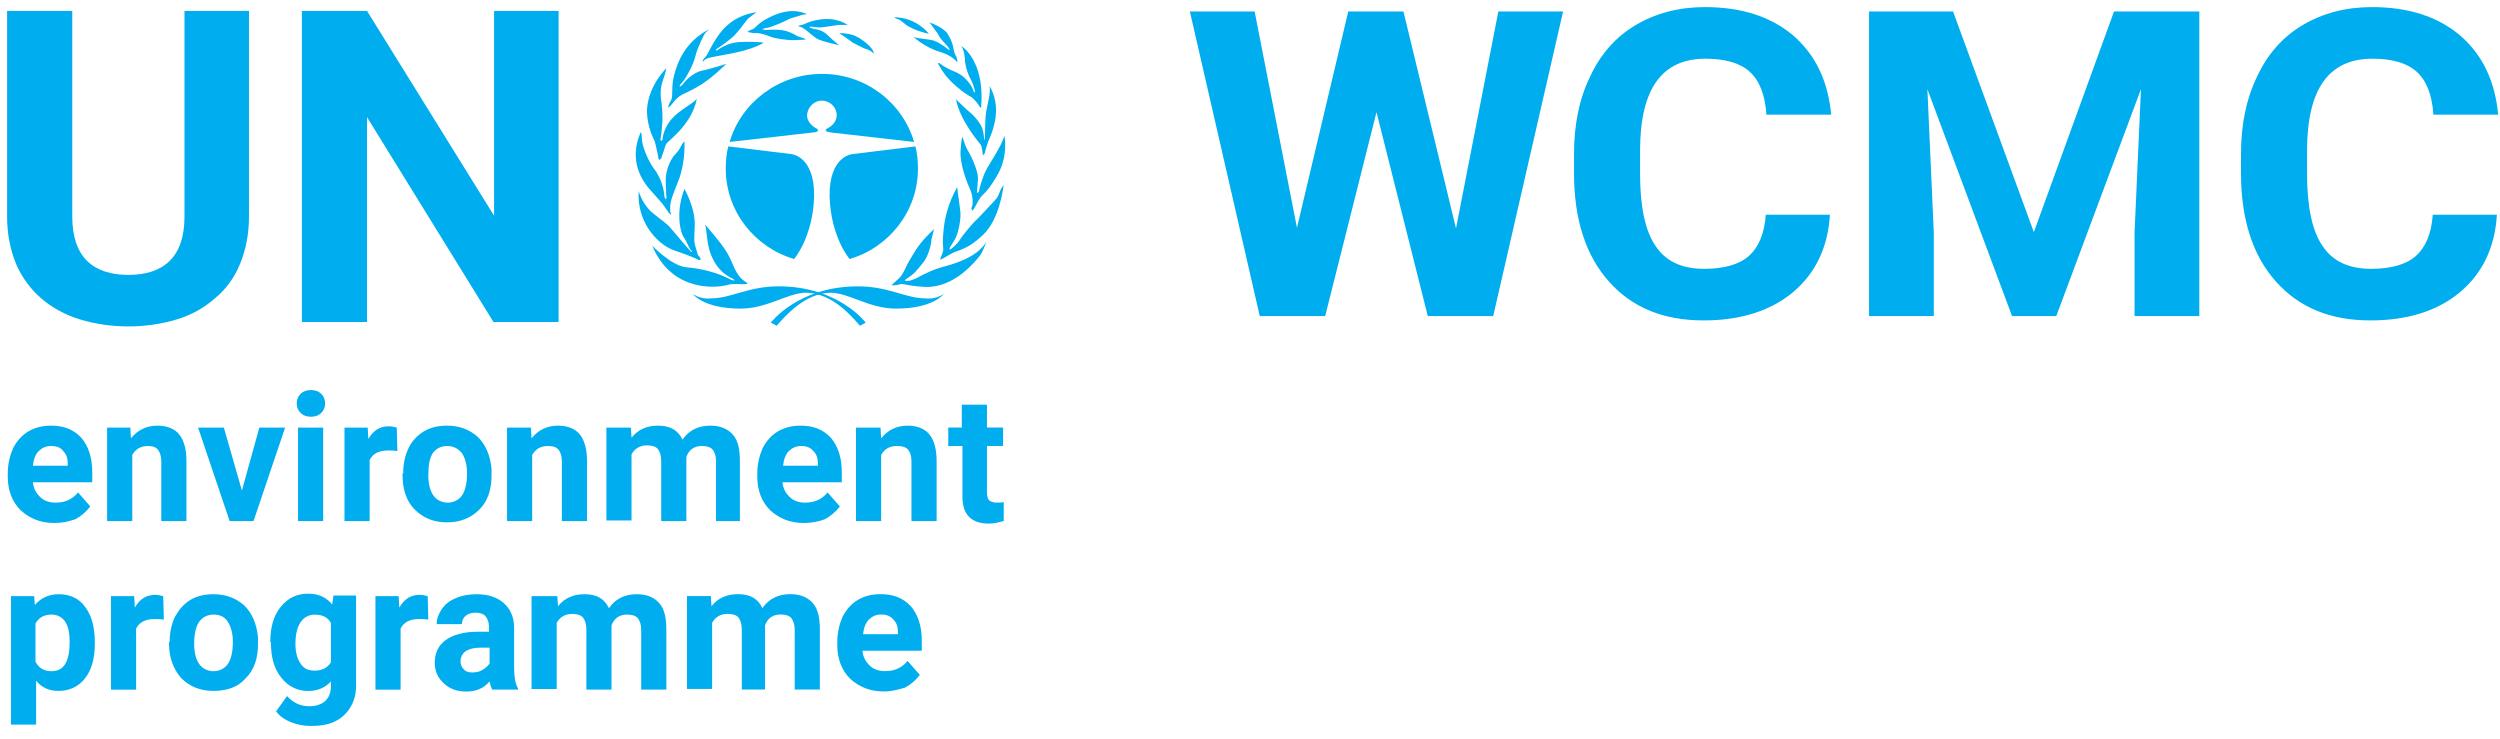 <svg width="176" height="52" viewBox="0 0 176 52" fill="none" xmlns="http://www.w3.org/2000/svg">
<path d="M171.266 15.118C171.176 16.431 170.77 17.393 170.092 18.006C169.415 18.619 168.331 18.925 166.932 18.925C165.352 18.925 164.223 18.4 163.5 17.306C162.778 16.256 162.417 14.549 162.417 12.229V10.61C162.417 8.378 162.823 6.758 163.591 5.708C164.358 4.658 165.487 4.133 167.022 4.133C168.422 4.133 169.46 4.439 170.137 5.052C170.815 5.664 171.221 6.671 171.311 8.071H175.871C175.646 5.664 174.743 3.826 173.162 2.469C171.582 1.156 169.551 0.5 166.977 0.5C165.126 0.5 163.5 0.938 162.101 1.769C160.701 2.601 159.618 3.826 158.895 5.402C158.128 6.977 157.766 8.772 157.766 10.872V12.185C157.766 15.424 158.579 17.962 160.205 19.8C161.83 21.639 164.042 22.558 166.887 22.558C169.46 22.558 171.582 21.901 173.162 20.588C174.743 19.275 175.646 17.437 175.781 15.118H171.266V15.118ZM131.58 0.806V22.251H136.14V16.387L135.688 6.277L141.648 22.251H144.763L150.723 6.277L150.272 16.387V22.251H154.832V0.806H148.827L143.183 16.343L137.494 0.806H131.58ZM124.311 15.118C124.22 16.431 123.814 17.393 123.137 18.006C122.46 18.619 121.376 18.925 119.976 18.925C118.396 18.925 117.267 18.4 116.545 17.306C115.823 16.256 115.461 14.549 115.461 12.229V10.61C115.461 8.378 115.868 6.758 116.635 5.708C117.403 4.658 118.532 4.133 120.067 4.133C121.466 4.133 122.505 4.439 123.182 5.052C123.859 5.664 124.266 6.671 124.356 8.071H128.916C128.69 5.664 127.787 3.826 126.207 2.469C124.627 1.156 122.595 0.5 120.021 0.5C118.17 0.5 116.545 0.938 115.145 1.769C113.746 2.601 112.662 3.826 111.94 5.402C111.172 6.977 110.811 8.772 110.811 10.872V12.185C110.811 15.424 111.624 17.962 113.249 19.8C114.874 21.639 117.087 22.558 119.931 22.558C122.505 22.558 124.627 21.901 126.207 20.588C127.787 19.275 128.69 17.437 128.826 15.118H124.311V15.118ZM98.801 0.806H94.918L91.306 16.037L88.326 0.806H83.766L88.688 22.251H93.293L96.905 7.896L100.517 22.251H105.122L110.043 0.806H105.483L102.503 16.08L98.801 0.806Z" fill="#00AEEF"/>
<path d="M55.906 18.233C53.136 17.427 51.093 14.874 51.093 11.874C51.093 11.337 51.138 10.799 51.274 10.307L55.679 10.844C55.679 10.844 57.359 10.934 57.314 13.845C57.223 16.71 55.906 18.233 55.906 18.233Z" fill="#00AEEF"/>
<path d="M59.811 18.233C62.581 17.427 64.624 14.874 64.624 11.874C64.624 11.337 64.579 10.799 64.443 10.307L60.038 10.844C60.038 10.844 58.358 10.934 58.403 13.845C58.494 16.71 59.811 18.233 59.811 18.233Z" fill="#00AEEF"/>
<path d="M57.859 7.083C58.404 7.083 58.903 7.531 58.903 8.113C58.903 8.56 58.585 8.874 58.222 9.053C58.176 9.098 58.131 9.098 58.131 9.187C58.131 9.277 58.358 9.277 58.449 9.322L64.353 9.993C63.535 7.217 60.947 5.202 57.859 5.202C54.816 5.202 52.182 7.217 51.365 9.993L57.268 9.322C57.359 9.322 57.586 9.277 57.586 9.187C57.586 9.098 57.541 9.098 57.495 9.053C57.132 8.874 56.814 8.516 56.814 8.113C56.86 7.531 57.314 7.083 57.859 7.083Z" fill="#00AEEF"/>
<path d="M60.538 22.935L60.947 22.711C60.947 22.711 59.039 20.158 54.816 20.158C52.636 20.158 51.501 21.009 50.002 21.009C50.002 21.009 49.367 21.099 48.776 20.696C48.776 20.696 49.503 21.726 52.137 21.726C54.044 21.726 55.452 20.606 56.769 20.606C58.63 20.651 59.993 22.308 60.538 22.935Z" fill="#00AEEF"/>
<path d="M54.678 22.935L54.269 22.711C54.269 22.711 56.177 20.159 60.4 20.159C62.58 20.159 63.715 21.009 65.213 21.009C65.213 21.009 65.849 21.099 66.44 20.696C66.44 20.696 65.713 21.726 63.079 21.726C61.172 21.726 59.764 20.607 58.447 20.607C56.631 20.651 55.223 22.308 54.678 22.935Z" fill="#00AEEF"/>
<path d="M52.635 19.935C52.544 20.114 51.727 19.89 51.182 20.069C50.546 20.248 47.322 20.651 45.914 17.293C45.914 17.293 47.276 18.726 48.321 18.816C49.365 18.905 50.5 19.174 51.499 19.711L51.727 19.756C51.727 19.756 51.681 19.666 51.59 19.622C51.454 19.532 50.455 19.218 49.956 17.651C49.728 16.845 49.774 16.263 49.638 15.815C49.638 15.815 50.727 17.024 51.182 17.786C51.681 18.592 51.727 19.442 52.635 19.935Z" fill="#00AEEF"/>
<path d="M49.319 18.278C49.228 18.367 49.047 18.233 48.956 18.188C48.865 18.144 48.32 17.92 47.412 17.606C46.504 17.293 44.824 15.86 44.96 13.442C44.96 13.442 45.187 14.337 45.913 14.964C46.594 15.546 46.867 15.636 47.276 16.128C47.684 16.621 48.638 17.741 48.684 17.741C48.729 17.741 48.729 17.651 48.638 17.606C48.547 17.561 48.32 16.934 48.139 16.711C47.957 16.487 47.503 15.054 48.184 13.307C48.184 13.307 48.956 14.606 48.91 15.905C48.865 17.203 48.82 16.89 49.138 17.965C49.183 17.965 49.365 18.233 49.319 18.278Z" fill="#00AEEF"/>
<path d="M47.231 15.098C47.186 15.143 47.004 14.874 46.822 14.606C46.686 14.337 45.642 13.262 45.505 13.038C45.369 12.815 44.188 11.426 45.097 9.322C45.097 9.322 45.188 9.277 45.188 9.769C45.188 10.262 45.642 11.337 46.005 11.829C46.368 12.277 46.731 13.038 46.777 13.845C46.777 13.845 46.822 13.979 46.868 14.024C46.913 14.068 46.913 13.889 46.913 13.889C46.913 13.889 46.868 13.173 46.868 12.635C46.868 12.143 47.095 11.292 47.594 10.799C47.594 10.799 47.821 10.575 47.958 10.262C47.958 10.262 48.048 10.083 48.185 9.949C48.185 9.949 48.276 11.382 47.776 12.68C47.276 13.979 47.14 14.203 47.186 14.919C47.231 14.919 47.231 15.098 47.231 15.098Z" fill="#00AEEF"/>
<path d="M46.414 11.247C46.368 11.247 46.323 11.068 46.323 10.934C46.278 10.799 46.141 9.993 46.05 9.859C45.96 9.68 45.596 8.919 45.551 7.978C45.505 7.038 45.96 5.784 46.913 4.799C46.913 4.799 46.868 5.112 46.641 5.739C46.414 6.411 46.55 6.993 46.55 7.127C46.595 7.217 46.641 7.978 46.641 8.336C46.641 8.605 46.55 9.59 46.505 9.769C46.505 9.769 46.459 9.904 46.55 9.904C46.641 9.904 46.641 9.814 46.641 9.814C46.641 9.814 46.686 9.053 47.277 8.381C47.867 7.709 48.866 7.262 49.048 6.948C49.048 6.948 48.957 8.023 47.776 9.277C46.686 10.396 47.004 9.814 46.686 10.755C46.686 10.755 46.55 11.113 46.55 11.158C46.459 11.247 46.414 11.247 46.414 11.247Z" fill="#00AEEF"/>
<path d="M47.05 7.575C47.05 7.575 47.004 7.441 47.231 7.083C47.413 6.769 47.231 6.142 47.459 5.291C47.686 4.441 48.185 2.963 49.911 2.067C49.911 2.067 49.729 2.246 49.638 2.336C49.547 2.47 49.093 3.366 48.957 3.948C48.821 4.575 48.231 5.605 48.004 5.829C47.776 6.053 47.867 6.097 47.867 6.097C47.867 6.097 47.958 6.053 48.094 5.918C48.185 5.739 48.776 5.112 49.411 4.978C50.047 4.844 51.046 4.53 51.137 4.485C51.137 4.485 50.047 5.605 49.048 6.142C48.049 6.724 47.913 6.545 47.322 7.307C47.322 7.307 47.095 7.575 47.05 7.575Z" fill="#00AEEF"/>
<path d="M49.456 4.306C49.456 4.306 49.456 4.217 49.638 4.037C49.819 3.858 50.001 3.366 50.319 2.873C50.636 2.381 51.363 1.127 53.27 0.858C53.27 0.858 52.68 1.261 52.589 1.395C52.498 1.53 51.953 2.246 51.681 2.515C51.408 2.784 50.727 3.276 50.5 3.411C50.5 3.411 50.364 3.5 50.41 3.545C50.455 3.59 50.546 3.5 50.546 3.5C50.546 3.5 51.227 3.008 51.999 2.963C52.816 2.918 53.634 2.963 53.77 3.008C53.77 3.008 53.043 3.5 51.227 3.814C49.456 4.127 49.774 4.127 49.501 4.306C49.592 4.306 49.501 4.351 49.456 4.306Z" fill="#00AEEF"/>
<path d="M52.636 2.246C52.636 2.246 52.681 2.157 52.954 2.067C53.226 1.978 53.226 1.709 54.089 1.261C54.952 0.813 55.86 0.589 56.814 0.992C56.814 0.992 56.405 1.037 56.359 1.082C56.314 1.127 55.633 1.261 55.451 1.395C55.27 1.485 54.316 1.933 53.907 1.978C53.499 2.067 53.726 2.067 53.726 2.067C53.726 2.067 53.816 2.112 53.907 2.112C53.998 2.112 54.861 2.022 55.406 2.201C55.951 2.381 55.951 2.47 56.178 2.56C56.405 2.649 56.677 2.694 56.723 2.784C56.723 2.784 56.178 2.828 55.815 2.828C55.497 2.828 54.589 2.739 54.18 2.56C53.771 2.381 53.272 2.291 53.09 2.336C52.908 2.291 52.727 2.291 52.636 2.246Z" fill="#00AEEF"/>
<path d="M56.178 1.843C56.178 1.843 56.224 1.799 56.451 1.754C56.678 1.709 56.769 1.575 57.359 1.44C57.949 1.306 58.858 1.217 59.675 1.754C59.675 1.754 59.175 1.754 59.039 1.754C58.948 1.754 57.949 1.933 57.722 1.933C57.495 1.933 57.041 1.843 56.996 1.888C56.95 1.978 57.404 2.067 57.495 2.067C57.586 2.112 57.904 2.112 58.313 2.515C58.721 2.918 59.039 3.142 59.085 3.187C59.085 3.187 57.858 2.918 57.541 2.739C57.223 2.56 56.678 2.023 56.587 2.023C56.541 1.933 56.178 1.843 56.178 1.843Z" fill="#00AEEF"/>
<path d="M59.084 2.336C59.084 2.336 59.856 2.291 60.446 2.649C61.037 3.008 61.491 3.455 61.536 3.769C61.536 3.769 61.218 3.5 60.991 3.455C60.764 3.411 60.174 3.052 60.038 3.008C59.947 2.918 59.22 2.425 59.084 2.336Z" fill="#00AEEF"/>
<path d="M62.761 20.069C62.761 20.069 62.852 19.98 63.261 19.621C63.624 19.308 63.715 18.815 64.169 18.099C64.578 17.382 64.941 16.89 65.759 16.128C65.759 16.128 65.622 16.666 65.577 16.845C65.577 17.024 65.441 17.964 64.941 18.547C64.487 19.084 64.442 19.218 63.897 19.576C63.897 19.576 63.67 19.711 63.715 19.756C63.715 19.8 64.078 19.756 64.078 19.756C64.078 19.756 64.487 19.621 64.623 19.532C64.76 19.442 65.305 19.173 65.532 19.084C65.759 18.994 65.94 18.905 66.44 18.77C66.939 18.636 68.756 18.188 69.437 17.024C69.437 17.024 69.21 17.696 68.983 18.009C68.71 18.323 67.257 20.248 65.168 20.203C65.168 20.203 64.351 20.159 63.942 20.069C63.533 19.98 63.352 19.98 63.306 20.024C63.216 20.069 62.852 20.114 62.761 20.069Z" fill="#00AEEF"/>
<path d="M67.393 13.173C67.393 13.173 66.621 14.382 66.439 16.084C66.258 17.785 66.576 17.293 66.258 18.054C66.258 18.054 66.167 18.233 66.212 18.278C66.258 18.278 66.394 18.188 66.939 17.875C67.484 17.561 68.029 17.651 69.209 16.531C70.39 15.412 70.617 13.218 70.662 13.039C70.662 13.039 70.481 13.218 70.39 13.486C70.299 13.8 70.118 14.024 70.072 14.068C70.027 14.113 68.755 15.501 68.619 15.591C68.483 15.725 67.711 16.621 67.575 16.89C67.393 17.158 66.939 17.606 66.848 17.561C66.848 17.561 66.848 17.472 66.893 17.382C66.939 17.293 67.302 16.845 67.438 16.308C67.575 15.77 67.62 15.412 67.62 15.098C67.62 14.74 67.393 13.441 67.393 13.173Z" fill="#00AEEF"/>
<path d="M68.438 14.83C68.438 14.83 68.347 14.651 68.438 14.516C68.484 14.427 68.529 13.845 68.302 13.352C68.075 12.859 67.575 11.561 67.621 10.665C67.666 9.769 67.757 9.635 67.757 9.635C67.757 9.635 67.984 10.352 68.075 10.486C68.166 10.62 68.892 11.919 68.847 12.635C68.802 13.352 68.756 13.576 68.802 13.576C68.847 13.576 68.938 13.486 68.938 13.397C68.938 13.307 69.074 12.815 69.301 12.232C69.528 11.65 70.482 10.396 70.709 9.546C70.709 9.546 71.027 11.023 70.164 12.412C69.347 13.8 69.256 13.486 68.892 14.113C68.529 14.785 68.484 14.83 68.438 14.83Z" fill="#00AEEF"/>
<path d="M69.211 10.934C69.166 10.934 69.166 10.351 69.03 10.172C68.893 9.993 67.576 8.471 67.304 6.993C67.304 6.993 68.121 7.799 68.258 7.889C68.394 7.978 68.939 8.515 69.12 8.963C69.302 9.411 69.257 9.814 69.302 9.859C69.347 9.859 69.347 9.322 69.347 9.322C69.347 9.322 69.347 8.292 69.438 7.799C69.529 7.306 69.756 6.5 69.665 6.052C69.665 6.052 70.165 6.814 70.12 7.889C70.074 8.963 69.62 9.814 69.575 9.948C69.529 10.083 69.347 10.62 69.347 10.71C69.347 10.799 69.211 10.934 69.211 10.934Z" fill="#00AEEF"/>
<path d="M67.667 3.231C67.667 3.231 69.347 4.217 69.075 7.53C69.075 7.53 69.075 7.665 68.984 7.53C68.893 7.351 68.53 6.903 68.348 6.814C68.166 6.724 66.668 5.829 66.032 4.441C66.032 4.441 66.123 4.396 66.259 4.53C66.395 4.664 66.849 4.888 66.94 4.933C67.031 4.978 67.531 5.112 67.939 5.515C68.348 5.918 68.484 6.232 68.575 6.5C68.575 6.5 68.666 6.59 68.621 6.321C68.53 6.097 68.53 5.918 68.348 5.605C68.166 5.291 67.985 4.754 67.939 4.351C67.939 3.993 67.849 3.455 67.667 3.231Z" fill="#00AEEF"/>
<path d="M67.394 4.396C67.394 4.396 67.44 4.172 67.258 3.858C67.076 3.545 67.213 3.187 66.713 2.381C66.441 1.933 65.442 1.575 65.442 1.575C65.442 1.575 65.714 1.978 65.896 2.202C66.078 2.425 66.123 2.605 66.214 2.694C66.259 2.784 66.622 3.142 66.759 3.321C66.804 3.366 66.85 3.455 66.85 3.5C66.85 3.545 66.713 3.455 66.668 3.411C66.622 3.366 66.032 2.918 65.623 2.828C65.215 2.739 64.488 2.694 64.306 2.605C64.306 2.605 65.169 3.366 66.123 3.635C67.076 3.903 67.394 4.396 67.394 4.396Z" fill="#00AEEF"/>
<path d="M65.396 2.381C65.396 2.381 64.533 1.216 62.943 1.216C62.943 1.216 63.034 1.306 63.216 1.351C63.398 1.396 63.715 1.709 63.852 1.799C64.033 1.888 64.397 2.157 65.396 2.381Z" fill="#00AEEF"/>
<path d="M17.529 0.769V15.233C17.529 16.487 17.302 17.607 16.894 18.592C16.485 19.577 15.895 20.383 15.123 21.01C14.351 21.682 13.488 22.174 12.443 22.488C11.399 22.801 10.264 22.98 9.037 22.98C7.811 22.98 6.676 22.801 5.632 22.488C4.587 22.174 3.633 21.637 2.907 21.01C2.135 20.338 1.544 19.532 1.136 18.592C0.727 17.607 0.5 16.487 0.5 15.233V0.769H5.087V15.233C5.087 16.666 5.45 17.696 6.131 18.368C6.812 19.04 7.811 19.353 9.037 19.353C10.264 19.353 11.263 19.04 11.944 18.368C12.625 17.696 12.988 16.666 12.988 15.233V0.769H17.529Z" fill="#00AEEF"/>
<path d="M39.325 22.667H34.739L25.838 8.247V22.667H21.252V0.769H25.838L34.784 15.188V0.769H39.325V22.667Z" fill="#00AEEF"/>
<path d="M3.815 36.818C2.862 36.818 2.09 36.505 1.454 35.922C0.864 35.34 0.546 34.534 0.546 33.549V33.37C0.546 32.698 0.682 32.116 0.909 31.578C1.181 31.041 1.545 30.638 1.999 30.369C2.453 30.101 2.998 29.966 3.588 29.966C4.496 29.966 5.178 30.235 5.723 30.817C6.222 31.399 6.495 32.206 6.495 33.235V33.952H2.317C2.362 34.4 2.544 34.713 2.816 34.982C3.089 35.251 3.452 35.385 3.906 35.385C4.587 35.385 5.087 35.161 5.496 34.668L6.358 35.654C6.086 36.012 5.723 36.325 5.314 36.549C4.814 36.728 4.36 36.818 3.815 36.818ZM3.588 31.399C3.225 31.399 2.952 31.534 2.725 31.758C2.498 31.982 2.362 32.34 2.317 32.788H4.769V32.653C4.769 32.25 4.678 31.982 4.451 31.758C4.269 31.489 3.952 31.399 3.588 31.399Z" fill="#00AEEF"/>
<path d="M9.174 30.101L9.22 30.862C9.674 30.28 10.31 29.966 11.082 29.966C11.763 29.966 12.308 30.19 12.626 30.593C12.944 30.996 13.125 31.623 13.125 32.429V36.684H11.354V32.474C11.354 32.116 11.263 31.847 11.127 31.668C10.991 31.489 10.764 31.399 10.4 31.399C9.901 31.399 9.538 31.623 9.311 32.026V36.684H7.54V30.101H9.174Z" fill="#00AEEF"/>
<path d="M17.031 34.534L18.257 30.101H20.073L17.848 36.684H16.168L13.943 30.101H15.759L17.031 34.534Z" fill="#00AEEF"/>
<path d="M20.89 28.399C20.89 28.13 20.981 27.906 21.163 27.727C21.344 27.548 21.571 27.459 21.889 27.459C22.207 27.459 22.434 27.548 22.616 27.727C22.797 27.906 22.888 28.13 22.888 28.399C22.888 28.668 22.797 28.892 22.616 29.071C22.434 29.25 22.207 29.339 21.889 29.339C21.571 29.339 21.344 29.25 21.163 29.071C20.981 28.892 20.89 28.668 20.89 28.399ZM22.752 36.683H20.981V30.101H22.752V36.683Z" fill="#00AEEF"/>
<path d="M27.976 31.758C27.749 31.713 27.522 31.713 27.34 31.713C26.659 31.713 26.251 31.937 26.023 32.385V36.684H24.252V30.101H25.887L25.933 30.907C26.296 30.28 26.75 30.011 27.386 30.011C27.567 30.011 27.749 30.056 27.931 30.101L27.976 31.758Z" fill="#00AEEF"/>
<path d="M28.383 33.325C28.383 32.653 28.519 32.071 28.746 31.578C28.973 31.086 29.337 30.683 29.836 30.369C30.29 30.101 30.835 29.966 31.471 29.966C32.334 29.966 33.06 30.235 33.651 30.773C34.196 31.31 34.514 32.071 34.605 33.011V33.459C34.605 34.489 34.332 35.295 33.742 35.877C33.151 36.46 32.425 36.773 31.471 36.773C30.517 36.773 29.791 36.46 29.201 35.877C28.61 35.295 28.338 34.444 28.338 33.415V33.325H28.383ZM30.154 33.459C30.154 34.086 30.29 34.579 30.517 34.892C30.744 35.206 31.108 35.385 31.517 35.385C31.925 35.385 32.288 35.206 32.516 34.892C32.743 34.579 32.879 34.041 32.879 33.325C32.879 32.698 32.743 32.25 32.516 31.892C32.243 31.578 31.925 31.399 31.471 31.399C31.062 31.399 30.699 31.578 30.472 31.892C30.245 32.25 30.154 32.743 30.154 33.459Z" fill="#00AEEF"/>
<path d="M37.375 30.101L37.421 30.862C37.875 30.28 38.511 29.966 39.283 29.966C39.964 29.966 40.509 30.19 40.827 30.593C41.145 30.996 41.326 31.623 41.326 32.429V36.684H39.555V32.474C39.555 32.116 39.464 31.847 39.328 31.668C39.192 31.489 38.965 31.399 38.556 31.399C38.056 31.399 37.693 31.623 37.466 32.026V36.684H35.695V30.101H37.375Z" fill="#00AEEF"/>
<path d="M44.414 30.101L44.46 30.817C44.914 30.235 45.55 29.966 46.322 29.966C47.184 29.966 47.729 30.28 48.047 30.951C48.501 30.28 49.183 29.966 50 29.966C50.727 29.966 51.226 30.19 51.589 30.593C51.953 30.996 52.089 31.623 52.089 32.474V36.684H50.409V32.474C50.409 32.116 50.318 31.847 50.182 31.668C50.045 31.489 49.773 31.399 49.41 31.399C48.865 31.399 48.501 31.668 48.32 32.161V36.684H46.549V32.474C46.549 32.071 46.458 31.802 46.322 31.623C46.185 31.444 45.913 31.355 45.55 31.355C45.05 31.355 44.687 31.578 44.46 31.982V36.639H42.689V30.101H44.414Z" fill="#00AEEF"/>
<path d="M56.582 36.818C55.629 36.818 54.857 36.504 54.221 35.922C53.631 35.34 53.313 34.534 53.313 33.549V33.37C53.313 32.698 53.449 32.116 53.676 31.578C53.949 31.041 54.312 30.638 54.766 30.369C55.22 30.101 55.765 29.966 56.355 29.966C57.264 29.966 57.945 30.235 58.49 30.817C58.989 31.399 59.262 32.205 59.262 33.235V33.952H55.084C55.129 34.4 55.311 34.713 55.583 34.982C55.856 35.251 56.219 35.385 56.673 35.385C57.354 35.385 57.854 35.161 58.263 34.668L59.126 35.654C58.853 36.012 58.49 36.325 58.081 36.549C57.627 36.728 57.127 36.818 56.582 36.818ZM56.401 31.399C56.038 31.399 55.765 31.534 55.538 31.758C55.311 31.982 55.175 32.34 55.129 32.788H57.581V32.653C57.581 32.25 57.491 31.982 57.264 31.758C57.036 31.489 56.764 31.399 56.401 31.399Z" fill="#00AEEF"/>
<path d="M61.987 30.101L62.033 30.862C62.487 30.28 63.123 29.966 63.895 29.966C64.576 29.966 65.121 30.19 65.439 30.593C65.757 30.996 65.938 31.623 65.938 32.429V36.684H64.167V32.474C64.167 32.116 64.076 31.847 63.94 31.668C63.804 31.489 63.531 31.399 63.123 31.399C62.623 31.399 62.26 31.623 62.033 32.026V36.684H60.262V30.101H61.987Z" fill="#00AEEF"/>
<path d="M69.482 28.488V30.1H70.617V31.399H69.482V34.668C69.482 34.892 69.527 35.071 69.618 35.205C69.709 35.295 69.891 35.385 70.163 35.385C70.345 35.385 70.526 35.385 70.663 35.34V36.683C70.299 36.773 69.982 36.862 69.618 36.862C68.392 36.862 67.756 36.235 67.756 34.981V31.399H66.757V30.1H67.711V28.488H69.482V28.488Z" fill="#00AEEF"/>
<path d="M6.676 45.326C6.676 46.356 6.448 47.162 5.994 47.745C5.54 48.327 4.904 48.64 4.132 48.64C3.451 48.64 2.952 48.416 2.543 47.924V51.014H0.772V41.968H2.407L2.452 42.595C2.861 42.102 3.451 41.833 4.132 41.833C4.95 41.833 5.586 42.147 5.994 42.729C6.448 43.311 6.676 44.162 6.676 45.237V45.326V45.326ZM4.904 45.192C4.904 44.565 4.814 44.117 4.587 43.759C4.36 43.446 4.042 43.266 3.633 43.266C3.088 43.266 2.725 43.49 2.498 43.893V46.58C2.725 47.028 3.088 47.252 3.633 47.252C4.496 47.252 4.904 46.58 4.904 45.192Z" fill="#00AEEF"/>
<path d="M11.536 43.625C11.309 43.58 11.081 43.58 10.9 43.58C10.219 43.58 9.81 43.804 9.583 44.252V48.551H7.812V41.968H9.447L9.492 42.774C9.855 42.147 10.309 41.878 10.945 41.878C11.127 41.878 11.309 41.923 11.49 41.968L11.536 43.625Z" fill="#00AEEF"/>
<path d="M11.943 45.192C11.943 44.52 12.079 43.938 12.306 43.445C12.579 42.953 12.897 42.55 13.396 42.236C13.85 41.968 14.395 41.833 15.031 41.833C15.894 41.833 16.62 42.102 17.211 42.639C17.756 43.177 18.074 43.938 18.165 44.878V45.326C18.165 46.356 17.892 47.162 17.302 47.744C16.757 48.371 15.985 48.64 15.031 48.64C14.078 48.64 13.351 48.326 12.761 47.744C12.216 47.117 11.898 46.311 11.898 45.281V45.192H11.943ZM13.669 45.326C13.669 45.953 13.805 46.446 14.032 46.759C14.259 47.072 14.622 47.252 15.031 47.252C15.44 47.252 15.803 47.072 16.03 46.759C16.257 46.446 16.393 45.908 16.393 45.192C16.393 44.565 16.257 44.117 16.03 43.759C15.803 43.401 15.44 43.266 15.031 43.266C14.622 43.266 14.259 43.445 14.032 43.759C13.805 44.072 13.669 44.61 13.669 45.326Z" fill="#00AEEF"/>
<path d="M19.027 45.197C19.027 44.167 19.254 43.361 19.754 42.734C20.253 42.107 20.889 41.794 21.706 41.794C22.433 41.794 22.978 42.062 23.387 42.555L23.477 41.928H25.067V48.287C25.067 48.869 24.931 49.362 24.658 49.809C24.386 50.257 24.022 50.571 23.568 50.795C23.114 51.019 22.524 51.108 21.888 51.108C21.389 51.108 20.934 51.019 20.48 50.84C20.026 50.66 19.663 50.392 19.436 50.078L20.208 49.004C20.662 49.496 21.162 49.72 21.797 49.72C22.251 49.72 22.615 49.586 22.887 49.362C23.16 49.093 23.296 48.78 23.296 48.287V47.974C22.887 48.421 22.342 48.645 21.706 48.645C20.934 48.645 20.299 48.332 19.799 47.705C19.3 47.078 19.073 46.272 19.073 45.242V45.197H19.027ZM20.798 45.331C20.798 45.914 20.934 46.406 21.162 46.72C21.389 47.078 21.706 47.212 22.16 47.212C22.706 47.212 23.069 46.988 23.296 46.63V43.854C23.069 43.451 22.706 43.272 22.16 43.272C21.752 43.272 21.389 43.451 21.162 43.809C20.934 44.122 20.798 44.66 20.798 45.331Z" fill="#00AEEF"/>
<path d="M30.154 43.625C29.927 43.58 29.7 43.58 29.519 43.58C28.837 43.58 28.429 43.804 28.202 44.252V48.551H26.431V41.968H28.066L28.111 42.774C28.474 42.147 28.928 41.878 29.564 41.878C29.746 41.878 29.927 41.923 30.109 41.968L30.154 43.625Z" fill="#00AEEF"/>
<path d="M34.649 48.55C34.558 48.371 34.513 48.192 34.467 47.968C34.059 48.461 33.514 48.685 32.833 48.685C32.197 48.685 31.652 48.505 31.243 48.102C30.834 47.744 30.607 47.252 30.607 46.669C30.607 45.953 30.88 45.416 31.379 45.057C31.879 44.699 32.651 44.475 33.605 44.475H34.422V44.117C34.422 43.803 34.331 43.58 34.195 43.401C34.059 43.221 33.786 43.132 33.468 43.132C33.196 43.132 32.923 43.221 32.787 43.356C32.605 43.49 32.515 43.714 32.515 43.938H30.744C30.744 43.535 30.88 43.221 31.107 42.863C31.334 42.55 31.652 42.281 32.106 42.102C32.515 41.923 33.014 41.833 33.559 41.833C34.377 41.833 35.012 42.057 35.467 42.46C35.921 42.863 36.193 43.445 36.193 44.162V47.028C36.193 47.655 36.284 48.147 36.465 48.461V48.55H34.649V48.55ZM33.241 47.341C33.514 47.341 33.741 47.296 33.968 47.162C34.195 47.028 34.331 46.893 34.467 46.714V45.595H33.832C32.969 45.595 32.469 45.908 32.424 46.49V46.58C32.424 46.804 32.515 46.983 32.651 47.117C32.742 47.252 32.969 47.341 33.241 47.341Z" fill="#00AEEF"/>
<path d="M39.236 41.968L39.282 42.684C39.736 42.102 40.372 41.833 41.144 41.833C42.007 41.833 42.551 42.147 42.869 42.818C43.324 42.147 44.005 41.833 44.822 41.833C45.549 41.833 46.048 42.057 46.411 42.46C46.775 42.863 46.911 43.49 46.911 44.341V48.55H45.14V44.341C45.14 43.983 45.049 43.714 44.913 43.535C44.777 43.356 44.504 43.266 44.141 43.266C43.596 43.266 43.233 43.535 43.051 44.027V48.55H41.28V44.341C41.28 43.938 41.189 43.669 41.053 43.49C40.917 43.311 40.644 43.221 40.281 43.221C39.781 43.221 39.418 43.445 39.191 43.848V48.505H37.42V41.968H39.236Z" fill="#00AEEF"/>
<path d="M50.043 41.962L50.089 42.678C50.543 42.096 51.179 41.828 51.951 41.828C52.813 41.828 53.358 42.141 53.676 42.813C54.13 42.141 54.812 41.828 55.629 41.828C56.355 41.828 56.855 42.051 57.218 42.455C57.582 42.858 57.718 43.484 57.718 44.335V48.545H55.947V44.335C55.947 43.977 55.856 43.708 55.72 43.529C55.584 43.35 55.311 43.261 54.948 43.261C54.403 43.261 54.039 43.529 53.858 44.022V48.545H52.223V44.335C52.223 43.932 52.132 43.664 51.996 43.484C51.86 43.305 51.587 43.216 51.224 43.216C50.724 43.216 50.361 43.44 50.134 43.843V48.5H48.363V41.962H50.043Z" fill="#00AEEF"/>
<path d="M62.214 48.679C61.26 48.679 60.488 48.366 59.852 47.783C59.262 47.201 58.944 46.395 58.944 45.41V45.231C58.944 44.559 59.08 43.977 59.307 43.44C59.58 42.902 59.943 42.499 60.397 42.231C60.851 41.962 61.396 41.828 61.986 41.828C62.895 41.828 63.576 42.096 64.121 42.678C64.62 43.261 64.893 44.067 64.893 45.097V45.813H60.715C60.76 46.261 60.942 46.574 61.214 46.843C61.487 47.112 61.85 47.246 62.304 47.246C62.986 47.246 63.485 47.022 63.894 46.53L64.757 47.515C64.484 47.873 64.121 48.187 63.712 48.41C63.258 48.545 62.758 48.679 62.214 48.679ZM62.032 43.261C61.669 43.261 61.396 43.395 61.169 43.619C60.942 43.843 60.806 44.201 60.76 44.649H63.213V44.514C63.213 44.111 63.122 43.843 62.895 43.619C62.668 43.35 62.395 43.261 62.032 43.261Z" fill="#00AEEF"/>
</svg>
